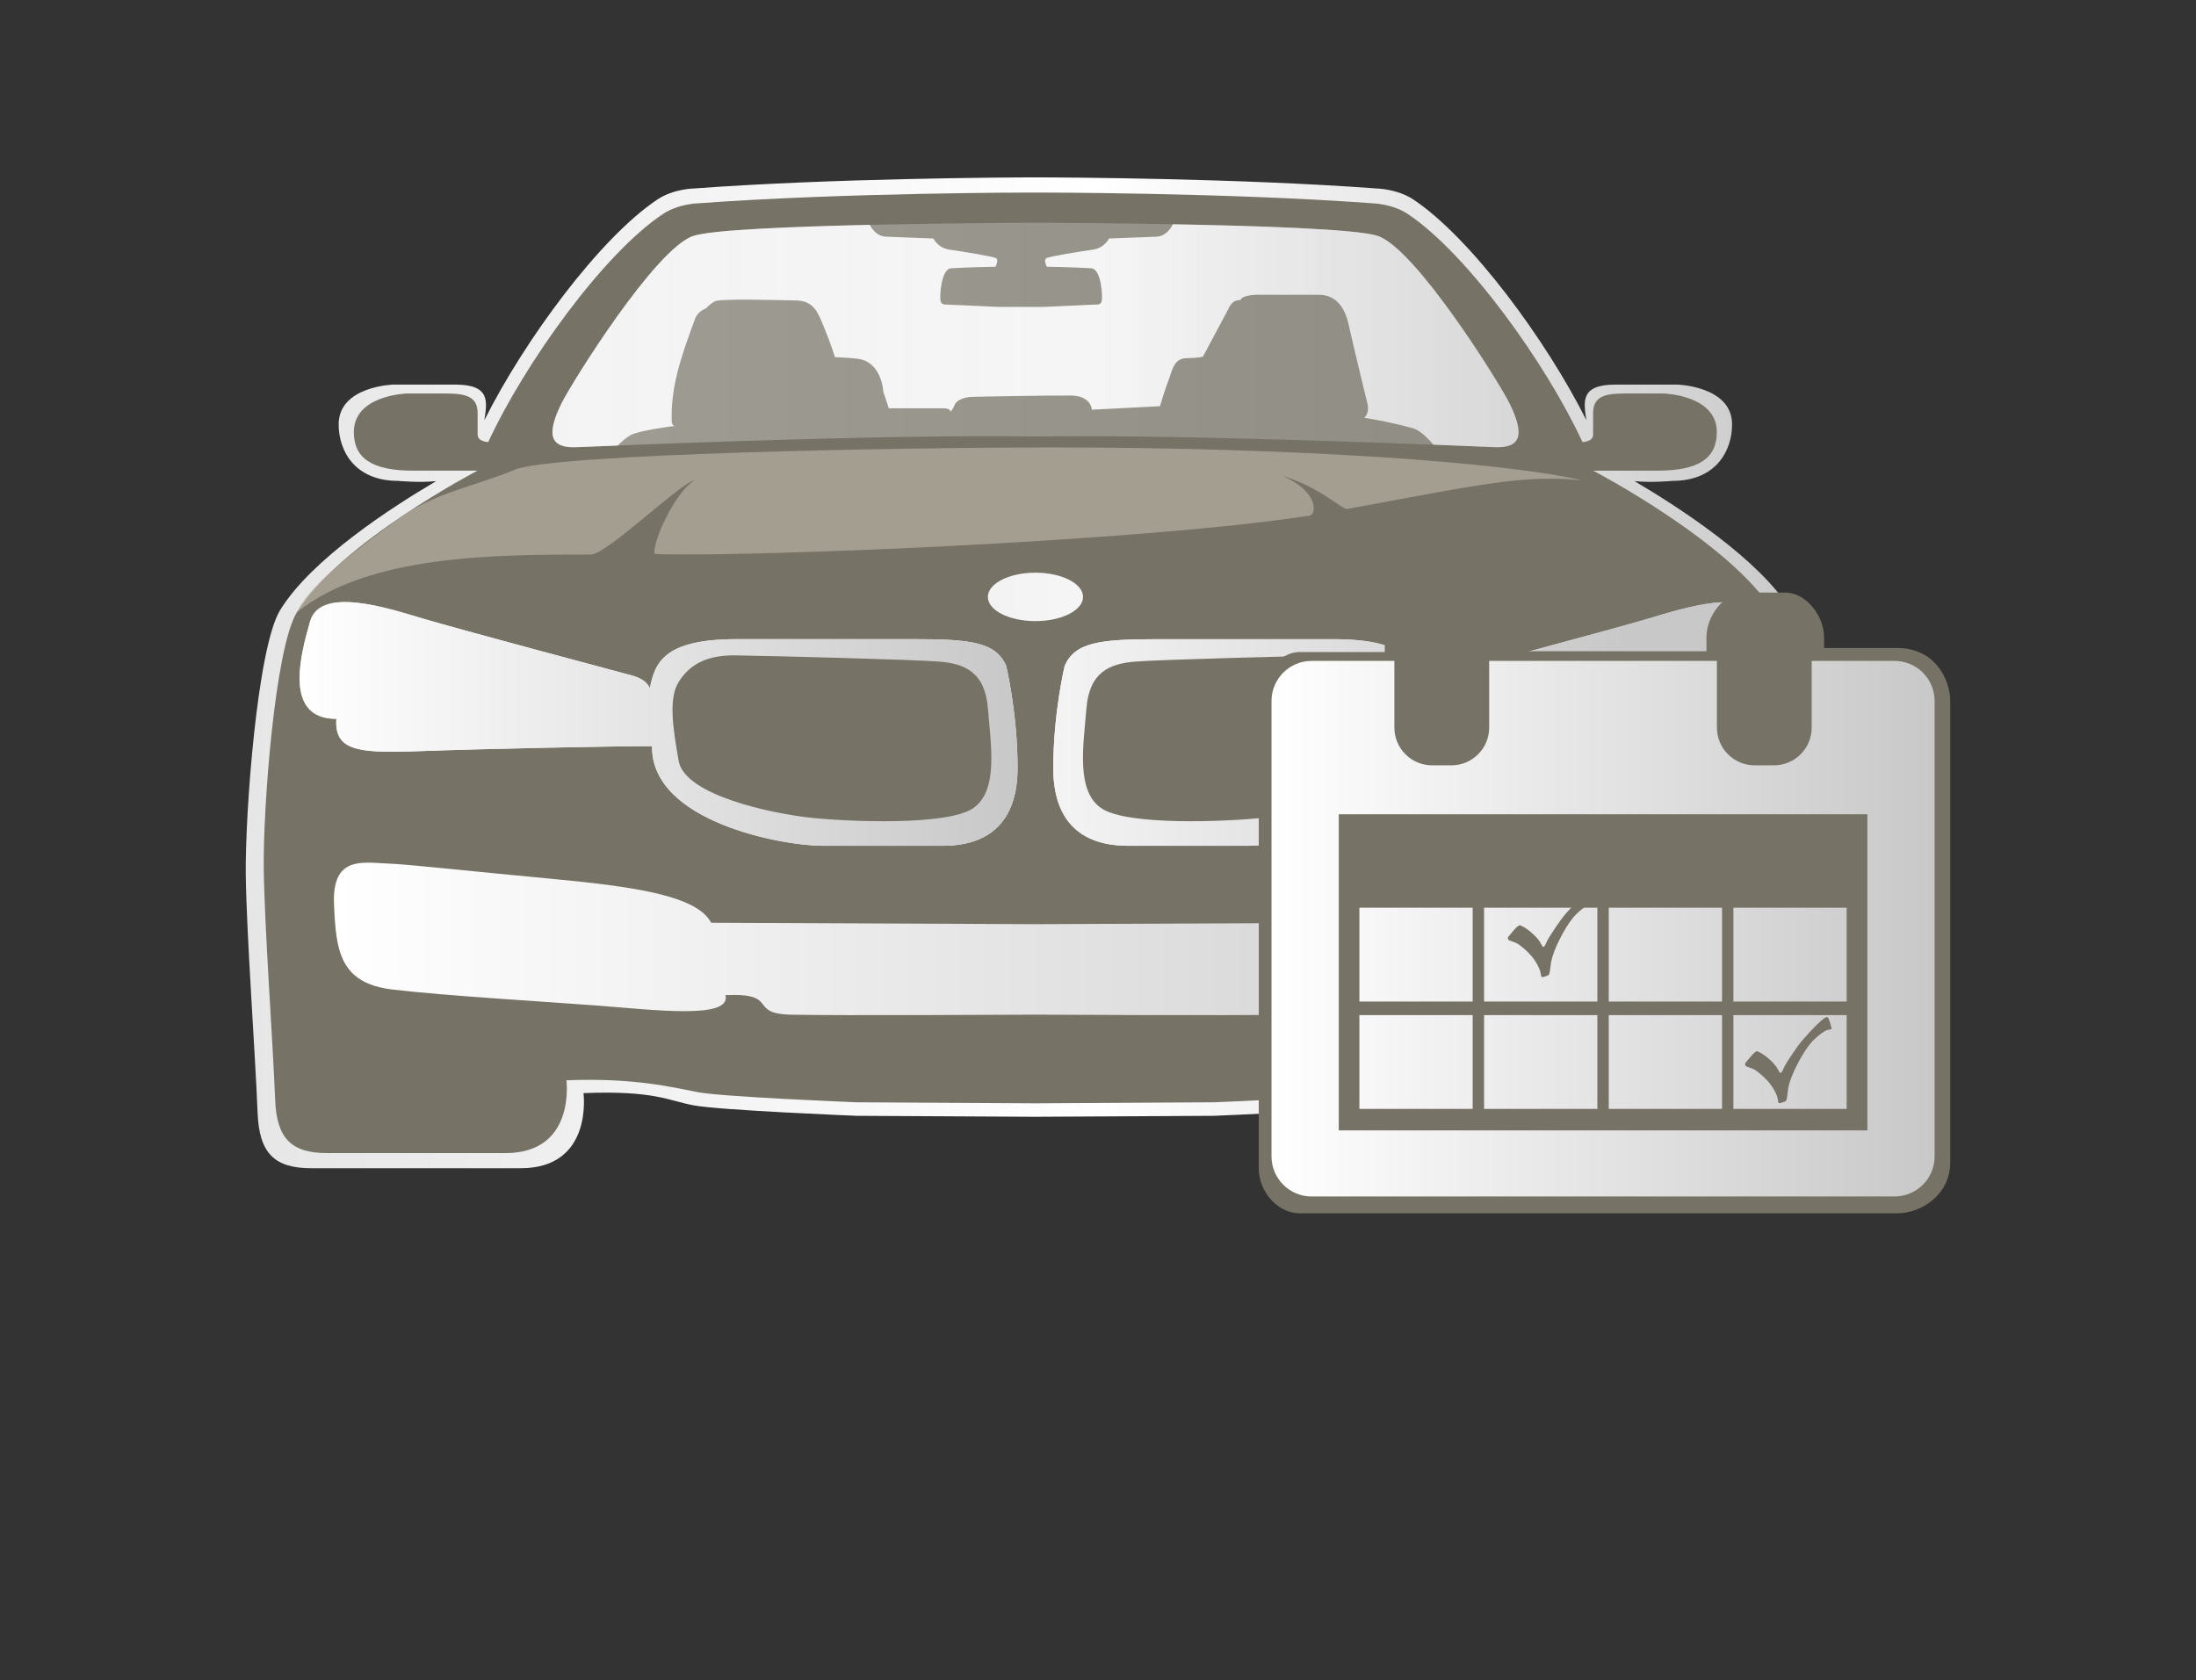 <?xml version="1.0" encoding="utf-8"?>
<!-- Generator: Adobe Illustrator 16.0.0, SVG Export Plug-In . SVG Version: 6.00 Build 0)  -->
<!DOCTYPE svg PUBLIC "-//W3C//DTD SVG 1.1//EN" "http://www.w3.org/Graphics/SVG/1.1/DTD/svg11.dtd">
<svg version="1.1" id="Layer_1" xmlns="http://www.w3.org/2000/svg" xmlns:xlink="http://www.w3.org/1999/xlink" x="0px" y="0px"
	 width="110.5px" height="84.559px" viewBox="0 0 110.5 84.559" enable-background="new 0 0 110.5 84.559" xml:space="preserve">
<rect x="0" y="0" width="110.5" height="84.559" fill="#333333" stroke="none"/>
<g>
	<g>
		
			<linearGradient id="SVGID_1_" gradientUnits="userSpaceOnUse" x1="170.022" y1="1119.681" x2="249.484" y2="1119.681" gradientTransform="matrix(1 0 0 1 -157.655 -1085.818)">
			<stop  offset="0" style="stop-color:#E6E6E6"/>
			<stop  offset="0.54" style="stop-color:#FFFFFF"/>
			<stop  offset="1" style="stop-color:#C8C8C8"/>
		</linearGradient>
		<path fill="url(#SVGID_1_)" d="M90.098,30.703c-1.574-2.56-5.628-5.178-7.852-6.488c0.85,0.089,1.912-0.012,1.912-0.012
			c2.186,0,2.998-1.51,2.998-2.842c0-1.927-2.747-2.004-2.747-2.004s-2.172,0-3.129,0c-1.787,0-1.588,0.888-1.456,1.789
			c-2.015-4.018-5.807-9.176-8.709-11.107c-0.812-0.537-1.846-0.553-1.846-0.553c-6.92-0.513-15.738-0.558-17.17-0.558
			c-1.435,0-10.252,0.045-17.169,0.558c0,0-1.038,0.01-1.848,0.553c-2.904,1.934-6.694,7.088-8.708,11.107
			c0.129-0.902,0.33-1.789-1.457-1.789c-0.964,0-3.129,0-3.129,0s-2.747,0.077-2.747,2.004c0,1.333,0.811,2.842,2.993,2.842
			c0,0,1.069,0.102,1.914,0.012c-2.221,1.304-6.276,3.923-7.85,6.488c-1.161,1.892-1.766,10.28-1.732,13.293
			c0.035,3.013,0.474,8.911,0.596,12.015c0.078,2.044,0.861,2.786,2.704,2.786h10.536c3.664,0,3.158-3.78,3.158-3.78
			c3.56-0.14,4.249,0.372,5.54,0.615c1.294,0.248,8.214,0.527,8.214,0.527l8.981,0.049l8.986-0.049c0,0,6.922-0.279,8.215-0.527
			c1.294-0.243,1.977-0.755,5.534-0.615c0,0-0.503,3.78,3.165,3.78h10.533c1.849,0,2.626-0.742,2.709-2.786
			c0.116-3.104,0.562-9.002,0.589-12.015C91.864,40.993,91.26,32.596,90.098,30.703z"/>
		<path fill="#777266" d="M89.245,30.803c-2.156-3.503-9.076-7.114-9.076-7.114h3.227c2.12,0,2.993-0.649,2.993-1.945
			c0-1.866-2.667-1.938-2.667-1.938s-1.1-0.007-2.036,0c-0.932,0.006-1.522,0.151-1.522,0.986c0,0.573,0,1.099,0,1.099
			c-0.021,0.352-0.536,0.357-0.536,0.357c-1.837-3.964-5.802-9.487-8.792-11.479c-0.788-0.526-1.796-0.538-1.796-0.538
			c-7.313-0.541-16.86-0.541-16.86-0.541c-0.021,0-0.057,0-0.084,0c-0.023,0-0.061,0-0.08,0c0,0-9.544,0-16.863,0.541
			c0,0-1.003,0.012-1.792,0.538c-2.995,1.991-6.956,7.51-8.793,11.479c0,0-0.518-0.011-0.534-0.357c0,0,0-0.526,0-1.099
			c0-0.834-0.595-0.978-1.527-0.986c-0.933-0.007-2.036,0-2.036,0s-2.666,0.072-2.666,1.938c0,1.296,0.872,1.945,2.99,1.945h3.229
			c0,0-6.919,3.61-9.079,7.114c-1.124,1.829-1.712,9.969-1.674,12.889c0.034,2.915,0.455,8.637,0.574,11.651
			c0.074,1.976,0.833,2.692,2.621,2.692h8.969c3.554,0,3.066-3.664,3.066-3.664c3.45-0.134,5.364,0.36,6.617,0.599
			c1.254,0.239,7.965,0.508,7.965,0.508l8.882,0.051h0.125h0.124l8.886-0.051c0,0,6.709-0.269,7.967-0.508
			c1.252-0.236,3.164-0.735,6.616-0.599c0,0-0.485,3.664,3.063,3.664h8.97c1.787,0,2.548-0.717,2.621-2.692
			c0.116-3.012,0.544-8.736,0.576-11.651C90.956,40.772,90.369,32.632,89.245,30.803z M28.255,20.299
			c0.541-1.084,4.734-7.803,6.634-8.426c0.918-0.306,4.957-0.466,8.879-0.557c0.143,0.273,0.394,0.577,0.822,0.596
			c0.772,0.027,2.378,0.092,2.378,0.092s0.222,0.479,0.819,0.562c0.602,0.082,2.167,0.34,2.329,0.423
			c0.157,0.079-0.022,0.436-0.022,0.436s-1.263,0.019-2.241,0.078c-0.505,0.036-0.584,1.462-0.521,1.662
			c0.062,0.2,0.279,0.162,0.279,0.162l2.603,0.118h1.169h1.174l2.598-0.118c0,0,0.225,0.039,0.279-0.162
			c0.062-0.201-0.013-1.626-0.52-1.662c-0.975-0.061-2.24-0.078-2.24-0.078s-0.179-0.357-0.018-0.436
			c0.162-0.083,1.728-0.342,2.326-0.423c0.598-0.083,0.822-0.562,0.822-0.562s1.605-0.064,2.377-0.092
			c0.441-0.02,0.699-0.349,0.838-0.624c4.312,0.078,9.271,0.242,10.304,0.584c1.896,0.623,6.09,7.341,6.632,8.426
			c0.773,1.57,0.593,2.269-0.761,2.207c-0.337-0.015-1.455-0.06-3.065-0.125c-0.228-0.265-0.656-0.723-1.046-0.831
			c-1.337-0.363-2.438-0.521-2.438-0.521s0.282-0.22,0.163-0.706c-0.117-0.487-0.767-3.163-0.938-3.952
			c-0.169-0.784-0.569-1.533-1.505-1.533c-0.94,0-3.106,0-3.106,0s-0.779,0-0.835,0.27c-0.439-0.039-0.596,0.41-0.596,0.41
			l-1.296,2.43c0,0-0.173,0.072-0.832,0.079c-0.658,0-0.738,0.714-0.873,1.038c-0.19,0.472-0.459,1.381-0.459,1.381l-3.427,0.175
			c0,0-0.025-0.701-1.048-0.712c-1.02-0.012-4.706,0.054-4.99,0.067c-0.285,0.004-0.746,0.126-0.854,0.38
			c-0.114,0.266-0.215,0.368-0.215,0.368s0-0.172-0.343-0.172c-0.348,0-2.764,0-2.764,0l-0.278-0.82c0,0-0.059-1.548-1.338-1.682
			c-0.601-0.059-1.098-0.074-1.098-0.074l-0.004-0.018c0,0-0.203-0.657-0.516-1.412c-0.315-0.752-0.492-1.4-1.423-1.422
			c-0.933-0.018-3.816-0.106-4.096,0.042c-0.278,0.15-0.433,0.345-0.433,0.345s-0.428,0.156-0.559,0.517
			c-0.727,1.966-1.225,3.424-1.184,5.129c0.006,0.253,0.109,0.283,0.163,0.283c-0.158,0.017-1.842,0.229-2.253,0.473
			c-0.213,0.125-0.445,0.335-0.628,0.512c-1.062,0.042-1.797,0.076-2.062,0.082C27.664,22.569,27.479,21.871,28.255,20.299z
			 M47.445,42.568c-2.256,0-4.054,0-6.061,0c-2.006,0-8.628-1.204-8.575-5.015c-2.077,0.004-8.095,0.122-11.878,0.258
			c-2.991,0.108-4.107-0.059-4.006-1.631c-2.637,0-1.833-3.128-1.322-4.903c0.511-1.78,3.88-0.681,5.643-0.154
			c1.767,0.527,9.398,2.565,10.047,2.739c0.654,0.175,1.135,0.253,1.408,0.767c0.252-1.25,0.677-2.461,4.374-2.461
			c1.511,0,6.058,0,8.916,0s4.114,0.152,4.636,1.336c0,0,0.576,2.375,0.576,5.146C51.2,41.428,49.701,42.568,47.445,42.568z
			 M52.1,31.26c-1.322,0-2.391-0.543-2.391-1.218c0-0.674,1.069-1.218,2.391-1.218c1.324,0,2.396,0.545,2.396,1.218
			C54.497,30.716,53.422,31.26,52.1,31.26z M87.274,36.184c0.104,1.573-1.013,1.734-4.003,1.626
			c-3.782-0.136-9.797-0.254-11.877-0.258c0.054,3.809-6.566,5.015-8.575,5.015c-2.006,0-3.805,0-6.063,0
			c-2.258,0-3.756-1.135-3.756-3.911c0-2.775,0.575-5.15,0.575-5.15c0.524-1.181,1.773-1.335,4.636-1.335c2.86,0,7.405,0,8.916,0
			c3.7,0,4.122,1.209,4.374,2.464c0.272-0.519,0.754-0.597,1.405-0.763c0.65-0.178,8.285-2.217,10.047-2.74
			c1.766-0.527,5.13-1.627,5.646,0.144C89.11,33.053,89.916,36.184,87.274,36.184z"/>
		
			<linearGradient id="SVGID_2_" gradientUnits="userSpaceOnUse" x1="172.731" y1="1122.252" x2="208.857" y2="1122.252" gradientTransform="matrix(1 0 0 1 -157.655 -1085.818)">
			<stop  offset="0" style="stop-color:#FFFFFF"/>
			<stop  offset="1" style="stop-color:#C8C8C8"/>
		</linearGradient>
		<path fill="url(#SVGID_2_)" d="M47.445,42.568c-2.256,0-4.054,0-6.061,0c-2.006,0-8.628-1.204-8.575-5.015
			c-2.077,0.004-8.095,0.122-11.878,0.258c-2.991,0.108-4.107-0.059-4.006-1.631c-2.637,0-1.833-3.128-1.322-4.903
			c0.511-1.78,3.88-0.681,5.643-0.154c1.767,0.527,9.398,2.565,10.047,2.739c0.654,0.175,1.135,0.253,1.408,0.767
			c0.252-1.25,0.677-2.461,4.374-2.461c1.511,0,6.058,0,8.916,0s4.114,0.152,4.636,1.336c0,0,0.576,2.375,0.576,5.146
			C51.2,41.428,49.701,42.568,47.445,42.568z"/>
		<ellipse opacity="0.1" fill="#A0A0A0" enable-background="new    " cx="52.1" cy="30.042" rx="2.396" ry="1.218"/>
		
			<linearGradient id="SVGID_3_" gradientUnits="userSpaceOnUse" x1="203.345" y1="1122.256" x2="239.473" y2="1122.256" gradientTransform="matrix(1 0 0 1 -157.655 -1085.818)">
			<stop  offset="0" style="stop-color:#FFFFFF"/>
			<stop  offset="1" style="stop-color:#C8C8C8"/>
		</linearGradient>
		<path fill="url(#SVGID_3_)" d="M87.274,36.184c0.104,1.573-1.013,1.734-4.003,1.626c-3.782-0.136-9.797-0.254-11.877-0.258
			c0.054,3.809-6.566,5.015-8.575,5.015c-2.006,0-3.805,0-6.063,0c-2.258,0-3.756-1.135-3.756-3.911c0-2.775,0.575-5.15,0.575-5.15
			c0.524-1.181,1.773-1.335,4.636-1.335c2.86,0,7.405,0,8.916,0c3.7,0,4.122,1.209,4.374,2.464c0.272-0.519,0.754-0.597,1.405-0.763
			c0.65-0.178,8.285-2.217,10.047-2.74c1.766-0.527,5.13-1.627,5.646,0.144C89.11,33.053,89.916,36.184,87.274,36.184z"/>
		<path opacity="0.6" fill="#C1BAAC" enable-background="new    " d="M14.957,30.803c3.61-2.892,10.006-2.892,14.775-2.892
			c0.795,0,4.51-3.61,5.201-3.732c-1.204,0.802-2.277,3.688-1.949,3.704c4.425,0.171,24.472-0.617,32.91-1.933
			c0.357-0.057,0.471-1.197-1.352-1.998c1.978,0.609,2.981,1.718,3.271,1.663c6.971-1.298,8.968-1.727,11.806-1.436
			c-3.848-0.91-14.39-1.661-26.622-1.661c-7.735,0-25.192,0.317-27.123,1.131c-1.93,0.81-4.03,1.154-5.785,2.433
			C18.331,27.361,15.456,29.46,14.957,30.803z"/>
		
			<linearGradient id="SVGID_4_" gradientUnits="userSpaceOnUse" x1="185.453" y1="1102.677" x2="234.067" y2="1102.677" gradientTransform="matrix(1 0 0 1 -157.655 -1085.818)">
			<stop  offset="0" style="stop-color:#FFFFFF"/>
			<stop  offset="1" style="stop-color:#C8C8C8"/>
		</linearGradient>
		<path opacity="0.3" fill="url(#SVGID_4_)" enable-background="new    " d="M28.255,20.299c0.541-1.084,4.734-7.803,6.634-8.426
			c1.894-0.62,17.088-0.663,17.088-0.663s0.049,0,0.124,0c0.086,0,0.133,0,0.133,0s15.189,0.036,17.086,0.663
			c1.898,0.623,6.092,7.341,6.634,8.426c0.773,1.57,0.593,2.269-0.761,2.207c-1.354-0.053-15.072-0.653-22.96-0.538
			c-0.045,0-0.084,0-0.128,0c-0.042,0-0.08,0-0.125,0c-7.893-0.116-21.606,0.485-22.961,0.538
			C27.664,22.569,27.479,21.871,28.255,20.299z"/>
		<path fill="#777266" d="M37.003,32.985c2.042,0.03,9.045,0.212,10.286,0.316c1.237,0.106,2.275,0.512,2.421,2.347
			c0.145,1.836,0.552,4.181-0.772,5.048c-1.326,0.862-6.22,0.667-8.159,0.458c-1.938-0.208-6.321-1.122-6.629-2.854
			c-0.305-1.733-0.509-3.161,0-3.976C34.659,33.507,35.479,32.964,37.003,32.985z"/>
		<path fill="#777266" d="M67.376,32.985c-2.039,0.03-9.048,0.212-10.285,0.316c-1.239,0.106-2.273,0.512-2.423,2.347
			c-0.146,1.836-0.552,4.181,0.775,5.048c1.323,0.862,6.221,0.667,8.157,0.458c1.938-0.208,6.321-1.122,6.629-2.854
			c0.306-1.734,0.512-3.161,0-3.976C69.72,33.507,68.9,32.964,67.376,32.985z"/>
		
			<linearGradient id="SVGID_5_" gradientUnits="userSpaceOnUse" x1="174.403" y1="-821.932" x2="244.989" y2="-821.932" gradientTransform="matrix(1 0 0 -1 -157.6 -774.677)">
			<stop  offset="0" style="stop-color:#FFFFFF"/>
			<stop  offset="1" style="stop-color:#C8C8C8"/>
		</linearGradient>
		<path fill="url(#SVGID_5_)" d="M84.731,43.459c-1.229,0.05-3.796,0.352-8.142,0.757s-7.459,0.859-8.181,2.227l-16.313,0.071
			l-16.31-0.071c-0.718-1.367-3.833-1.821-8.181-2.227c-4.347-0.405-6.915-0.707-8.141-0.757c-1.231-0.052-2.75-0.368-2.657,2.02
			c0.094,2.393,0.294,4.016,2.969,4.327c2.676,0.315,7.444,0.591,10.283,0.804c2.839,0.217,6.763,0.712,6.445-0.525
			c2.743-0.119,1.111,0.921,3.254,0.983c2.136,0.055,12.334,0,12.334,0s10.201,0.055,12.341,0c2.136-0.062,0.511-1.103,3.252-0.983
			c-0.318,1.237,3.601,0.742,6.443,0.525c2.843-0.213,7.607-0.487,10.285-0.804c2.678-0.314,2.879-1.935,2.97-4.327
			C87.479,43.091,85.96,43.407,84.731,43.459z"/>
	</g>
	<line fill="none" x1="40.289" y1="45.22" x2="40.289" y2="41.993"/>
	<path fill="#777266" d="M95.478,32.614h-3.692v-0.531c0-1.074-0.89-2.26-1.964-2.26h-2.011c-1.075,0-1.945,1.186-1.945,2.26v0.692
		h-10.4v-1.009c0-1.074-0.95-1.943-2.027-1.943h-1.818c-1.071,0-1.942,1.186-1.942,2.26v0.734h-4.271
		c-1.142,0-2.069,1.353-2.069,2.496v23.5c0,1.143,0.928,2.253,2.069,2.253h30.071c1.145,0,2.656-0.89,2.656-2.579V35.313
		C98.134,34.17,97.348,32.614,95.478,32.614z"/>
	<g>
		<g>
			<linearGradient id="SVGID_6_" gradientUnits="userSpaceOnUse" x1="63.981" y1="46.742" x2="97.348" y2="46.742">
				<stop  offset="0" style="stop-color:#FFFFFF"/>
				<stop  offset="1" style="stop-color:#C8C8C8"/>
			</linearGradient>
			<path fill="url(#SVGID_6_)" d="M97.348,58.199c0,1.116-0.903,2.02-2.02,2.02h-29.33c-1.114,0-2.017-0.903-2.017-2.02V35.282
				c0-1.115,0.902-2.019,2.017-2.019h29.33c1.116,0,2.02,0.903,2.02,2.019V58.199z"/>
		</g>
	</g>
	<path fill="#777266" d="M67.365,40.982v15.911h26.599V40.982H67.365z M74.103,55.811h-5.7V51.09h5.7V55.811L74.103,55.811z
		 M74.103,50.408h-5.7v-4.723h5.7V50.408L74.103,50.408z M80.377,55.811h-5.7V51.09h5.7V55.811z M80.377,50.408h-5.7v-4.723h5.7
		V50.408z M86.651,55.811h-5.7V51.09h5.7V55.811z M86.651,50.408h-5.7v-4.723h5.7V50.408z M92.923,55.811h-5.7V51.09h5.7V55.811
		L92.923,55.811z M92.923,50.408h-5.7v-4.723h5.7V50.408L92.923,50.408z"/>
	<g>
		<path fill="#777266" d="M80.213,45.331c0.008,0.041,0.015,0.07,0.015,0.087c0,0.024-0.015,0.04-0.05,0.048
			c-0.098,0.015-0.152,0.024-0.158,0.029c-0.096,0.027-0.236,0.112-0.418,0.262c-0.187,0.15-0.334,0.293-0.451,0.435
			c-0.216,0.269-0.433,0.614-0.647,1.037c-0.236,0.46-0.388,0.854-0.452,1.181c-0.005,0.021-0.024,0.167-0.059,0.438
			c-0.021,0.142-0.05,0.22-0.087,0.237c-0.135,0.061-0.236,0.092-0.31,0.092c-0.029,0-0.048-0.032-0.055-0.096
			c-0.02-0.111-0.037-0.192-0.054-0.241c-0.14-0.386-0.393-0.737-0.759-1.058c-0.171-0.151-0.304-0.252-0.391-0.3
			c-0.045-0.024-0.171-0.074-0.372-0.147c-0.061-0.021-0.091-0.061-0.091-0.119c0-0.032,0.011-0.057,0.03-0.077
			c0.054-0.064,0.144-0.169,0.26-0.312c0.071-0.085,0.144-0.155,0.213-0.213c0.036-0.03,0.066-0.045,0.093-0.045
			c0.017,0,0.054,0.013,0.108,0.038c0.177,0.086,0.364,0.22,0.563,0.405c0.201,0.184,0.336,0.35,0.409,0.506
			c0.044,0.092,0.081,0.141,0.11,0.141c0.041,0,0.089-0.068,0.146-0.21c0.054-0.13,0.193-0.363,0.414-0.693
			c0.221-0.332,0.404-0.582,0.552-0.753c0.522-0.601,0.903-0.978,1.146-1.131c0.026-0.015,0.05-0.026,0.068-0.026
			c0.042,0,0.085,0.052,0.122,0.151C80.134,45.05,80.167,45.163,80.213,45.331z"/>
	</g>
	<g>
		<path fill="#777266" d="M92.146,51.674c0.008,0.043,0.018,0.072,0.018,0.088c0,0.025-0.018,0.039-0.05,0.047
			c-0.098,0.016-0.151,0.026-0.16,0.029c-0.096,0.027-0.234,0.113-0.421,0.263c-0.184,0.151-0.333,0.293-0.448,0.434
			c-0.215,0.268-0.432,0.616-0.647,1.038c-0.237,0.458-0.389,0.854-0.455,1.179c-0.003,0.021-0.021,0.169-0.055,0.44
			c-0.019,0.14-0.05,0.219-0.091,0.237c-0.132,0.061-0.235,0.092-0.306,0.092c-0.027,0-0.048-0.033-0.057-0.097
			c-0.019-0.111-0.036-0.193-0.052-0.24c-0.14-0.387-0.394-0.738-0.759-1.059c-0.175-0.151-0.302-0.252-0.392-0.3
			c-0.045-0.024-0.17-0.071-0.374-0.146c-0.06-0.021-0.087-0.062-0.087-0.12c0-0.032,0.009-0.058,0.029-0.077
			c0.053-0.064,0.142-0.169,0.262-0.312c0.07-0.086,0.14-0.155,0.212-0.213c0.034-0.03,0.066-0.047,0.09-0.047
			c0.021,0,0.056,0.011,0.109,0.038c0.178,0.087,0.364,0.219,0.565,0.404c0.198,0.185,0.333,0.354,0.406,0.509
			c0.042,0.093,0.079,0.141,0.113,0.141c0.036,0,0.086-0.072,0.145-0.212c0.053-0.131,0.191-0.364,0.413-0.694
			c0.221-0.333,0.404-0.581,0.552-0.752c0.52-0.602,0.903-0.978,1.146-1.132c0.027-0.015,0.05-0.023,0.071-0.023
			c0.041,0,0.08,0.05,0.118,0.149C92.067,51.395,92.1,51.507,92.146,51.674z"/>
	</g>
	<g>
		<path fill="#777266" d="M74.933,36.619c0,1.049-0.85,1.9-1.898,1.9H72.06c-1.046,0-1.897-0.851-1.897-1.9v-4.486
			c0-1.047,0.852-1.898,1.897-1.898h0.975c1.049,0,1.898,0.851,1.898,1.898V36.619z"/>
		<path fill="#777266" d="M91.162,36.619c0,1.049-0.849,1.9-1.898,1.9h-0.975c-1.046,0-1.896-0.851-1.896-1.9v-4.486
			c0-1.047,0.85-1.898,1.896-1.898h0.975c1.05,0,1.898,0.851,1.898,1.898V36.619z"/>
	</g>
</g>
</svg>

